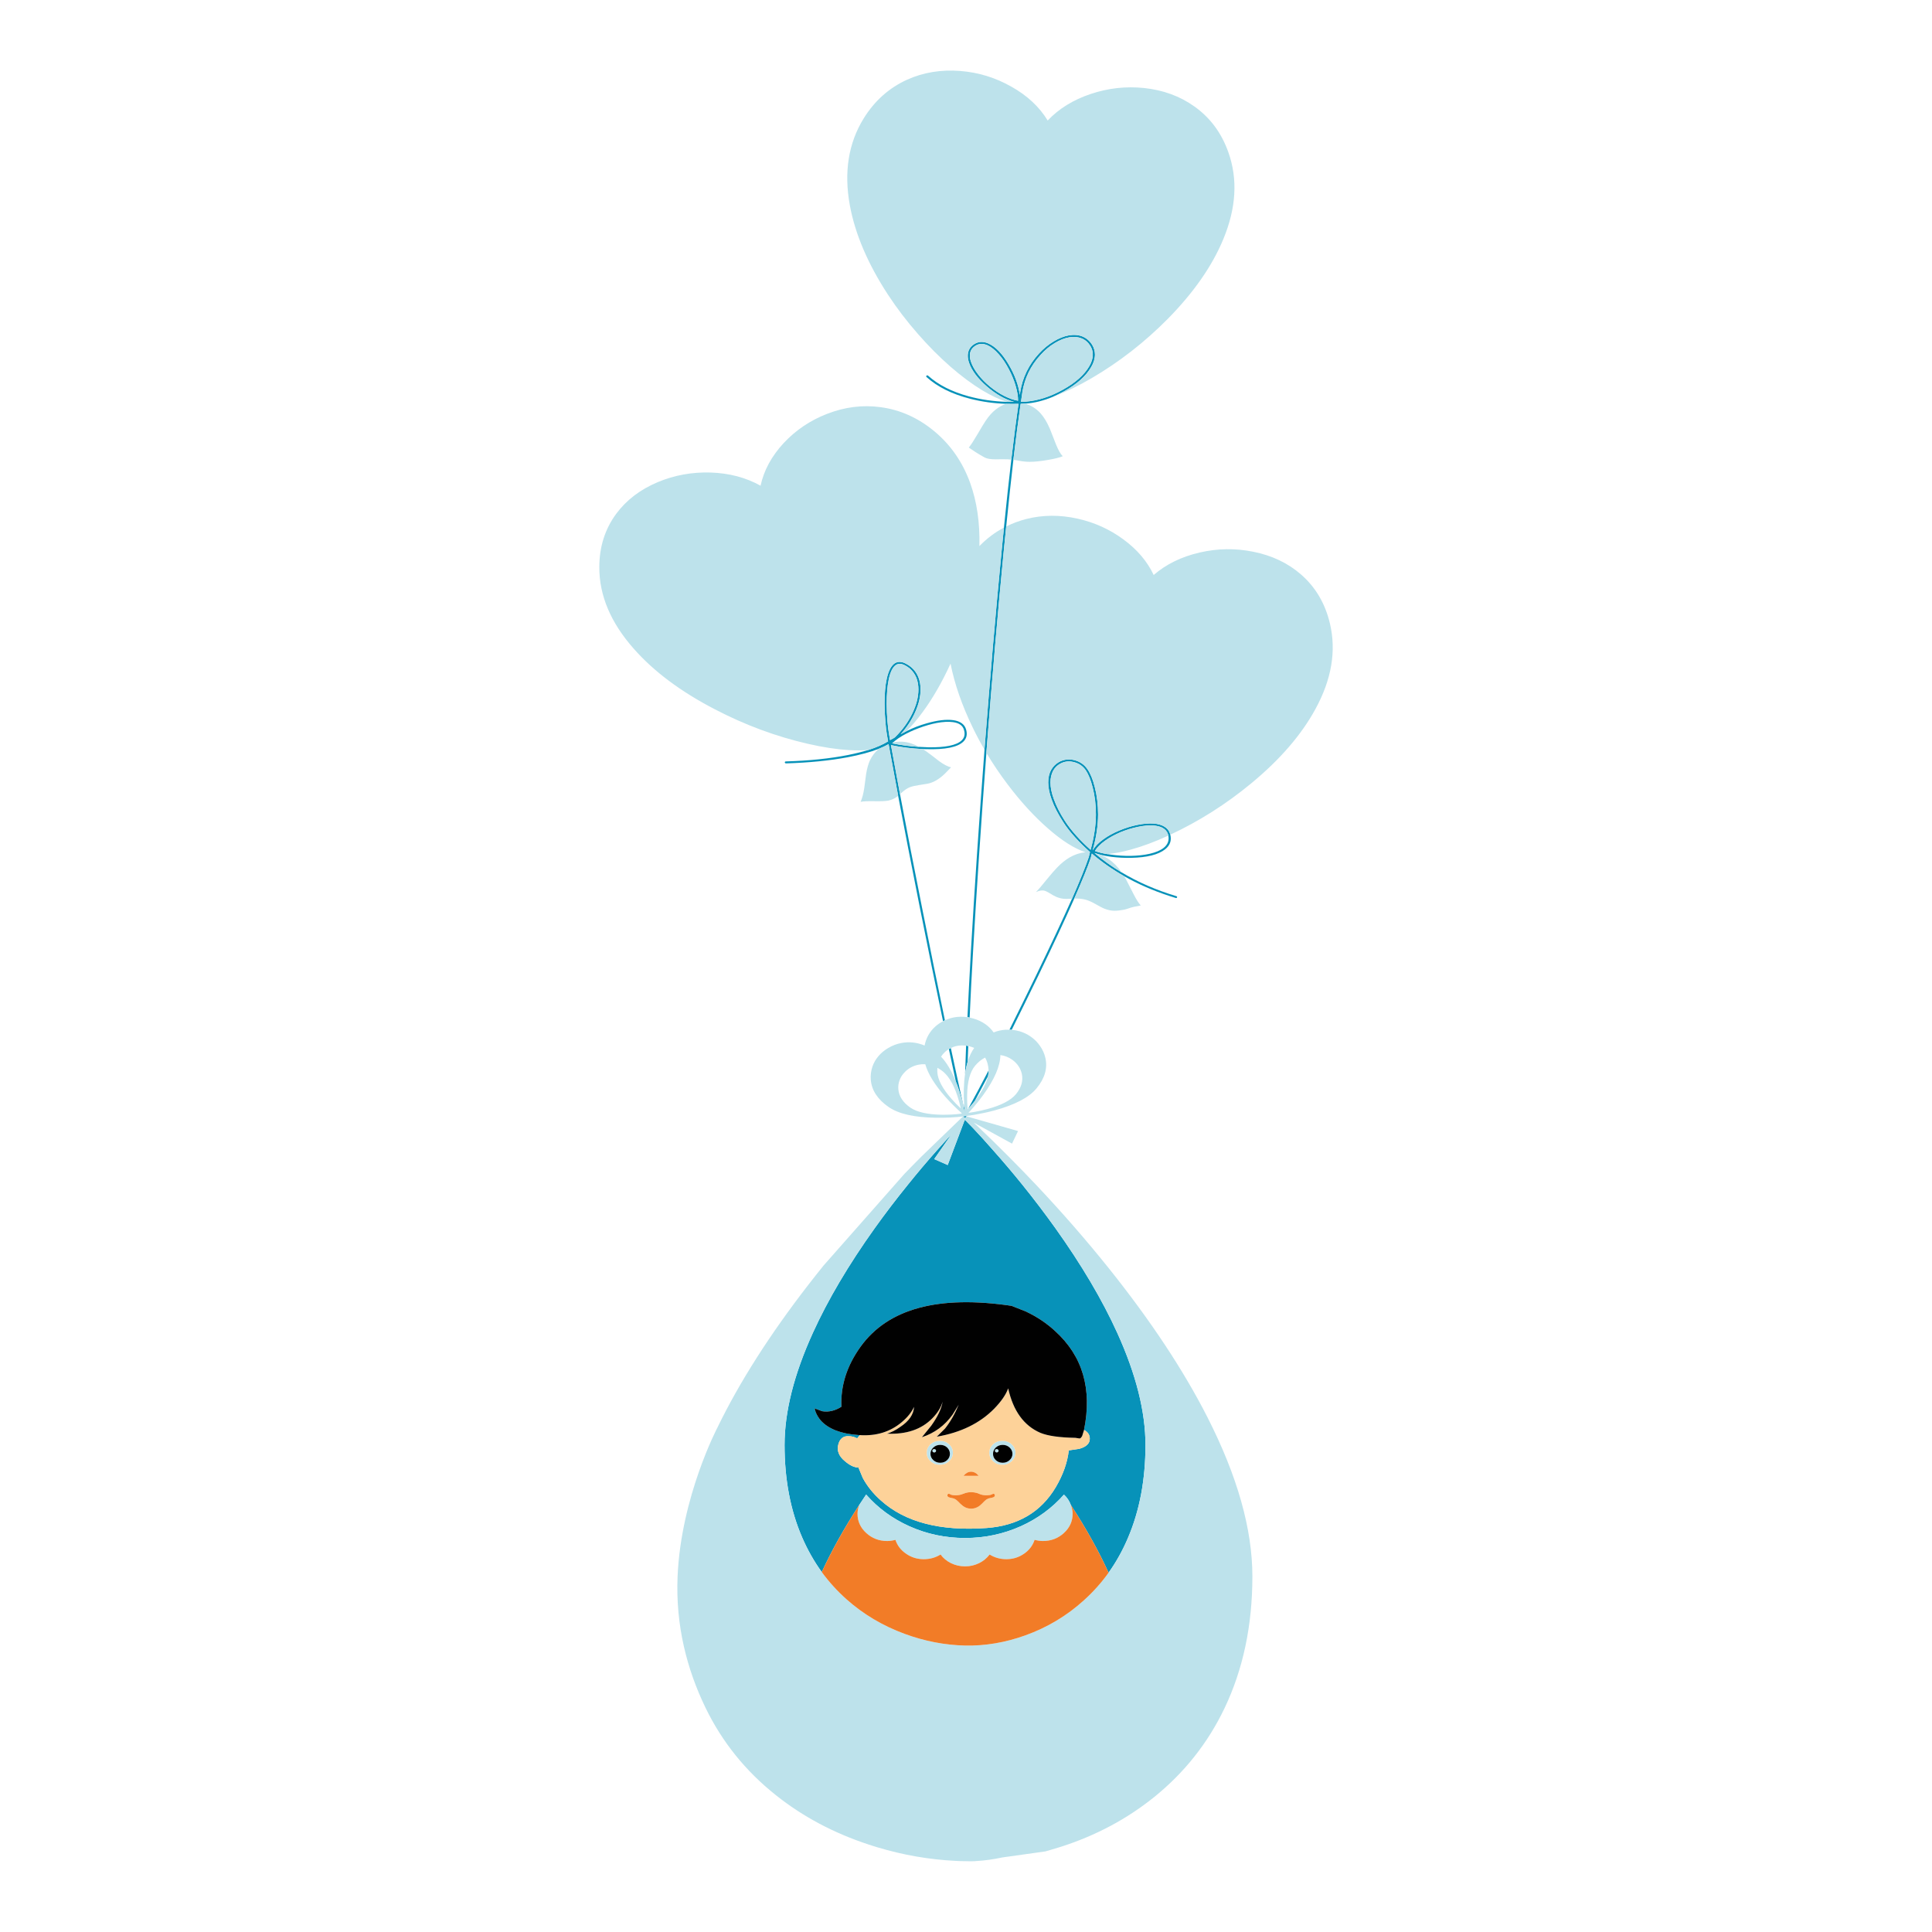 <?xml version="1.0" encoding="utf-8"?>
<!-- Generator: Adobe Illustrator 16.0.0, SVG Export Plug-In . SVG Version: 6.00 Build 0)  -->
<!DOCTYPE svg PUBLIC "-//W3C//DTD SVG 1.1//EN" "http://www.w3.org/Graphics/SVG/1.1/DTD/svg11.dtd">
<svg version="1.1" id="Layer_1" xmlns="http://www.w3.org/2000/svg" xmlns:xlink="http://www.w3.org/1999/xlink" x="0px" y="0px"
	 width="300px" height="300px" viewBox="0 0 300 300" enable-background="new 0 0 300 300" xml:space="preserve">
<g>
	<path fill-rule="evenodd" clip-rule="evenodd" fill="#0792B9" d="M141.852,104.452c-0.344-0.483-0.796-0.866-1.355-1.146
		c-0.538-0.28-0.996-0.296-1.371-0.048c-0.506,0.323-0.883,1.086-1.13,2.292c-0.205,1-0.307,2.243-0.307,3.728
		c0,0.881,0.038,1.775,0.113,2.678c0.065,0.818,0.15,1.517,0.258,2.098l0.145,0.872c0.054-0.032,0.194-0.107,0.42-0.226
		c0.183-0.097,0.306-0.177,0.371-0.242c1.119-1.097,2.001-2.313,2.646-3.647c0.646-1.323,0.968-2.577,0.968-3.76
		c0-0.323-0.027-0.635-0.08-0.936C142.422,105.479,142.196,104.925,141.852,104.452z M149.322,112.294
		c0.334,0.237,0.56,0.549,0.678,0.936c0.247,0.796,0.102,1.447-0.436,1.953c-0.903,0.85-2.808,1.231-5.713,1.146
		c-0.193,0-0.382-0.005-0.564-0.016c-1.742-0.075-3.389-0.28-4.938-0.613c0.42,2.324,0.888,4.863,1.404,7.616
		c0.958,5.11,2.092,10.957,3.405,17.54c1.27,6.412,2.458,12.27,3.566,17.572c-0.097,0.045-0.194,0.092-0.291,0.146
		c-1.13-5.379-2.346-11.339-3.646-17.879c-1.27-6.412-2.378-12.118-3.324-17.121c-0.549-2.916-1.044-5.589-1.485-8.02
		c-0.451,0.258-0.963,0.5-1.533,0.727c-1.291,0.506-2.899,0.941-4.824,1.307c-2.819,0.527-6.014,0.844-9.585,0.952
		c-0.044,0-0.081-0.016-0.114-0.049c-0.032-0.032-0.053-0.064-0.064-0.097v-0.016c0-0.033,0.016-0.064,0.048-0.097
		c0.032-0.033,0.07-0.048,0.113-0.048c3.647-0.108,6.874-0.441,9.682-1c1.162-0.236,2.205-0.495,3.13-0.775
		c1.248-0.398,2.27-0.845,3.065-1.339l-0.177-1.017c-0.097-0.56-0.178-1.253-0.243-2.082c-0.085-0.957-0.128-1.893-0.128-2.808
		c0-1.517,0.112-2.786,0.338-3.808c0.269-1.227,0.683-2.028,1.242-2.404c0.495-0.312,1.07-0.296,1.727,0.048
		c0.602,0.301,1.092,0.71,1.468,1.227c0.377,0.516,0.624,1.119,0.742,1.807c0.054,0.322,0.081,0.64,0.081,0.952
		c0,1.107-0.274,2.281-0.823,3.518c-0.549,1.237-1.307,2.394-2.275,3.469c0.29-0.172,0.591-0.333,0.903-0.484
		c0.968-0.495,2.022-0.903,3.163-1.226c1.657-0.473,3.028-0.635,4.115-0.484C148.559,111.901,148.989,112.057,149.322,112.294z
		 M147.983,112.132c-0.699-0.097-1.539-0.054-2.518,0.129c-0.892,0.172-1.829,0.441-2.807,0.807
		c-0.915,0.345-1.748,0.731-2.501,1.162c-0.237,0.14-0.452,0.275-0.646,0.404c-0.193,0.14-0.381,0.28-0.565,0.42
		c-0.096,0.075-0.183,0.15-0.258,0.225c-0.054,0.043-0.102,0.091-0.146,0.146c1.334,0.279,2.727,0.462,4.18,0.549
		c0.473,0.032,0.952,0.054,1.436,0.064c2.646,0.043,4.368-0.312,5.163-1.064c0.452-0.431,0.57-0.985,0.355-1.663
		C149.484,112.654,148.919,112.262,147.983,112.132z M179.126,128.188c-0.698-0.053-1.511,0.017-2.437,0.209
		c-0.893,0.184-1.785,0.458-2.678,0.824c-0.914,0.387-1.711,0.823-2.389,1.307c-0.742,0.527-1.275,1.065-1.598,1.614
		c0.538,0.204,1.184,0.365,1.938,0.483c0.171,0.032,0.354,0.059,0.548,0.081c1.012,0.14,2.027,0.205,3.05,0.194
		c1.107-0.021,2.093-0.129,2.953-0.323c0.946-0.215,1.672-0.521,2.178-0.919c0.635-0.506,0.877-1.141,0.727-1.904
		c-0.022-0.086-0.043-0.167-0.064-0.242c-0.14-0.43-0.441-0.764-0.903-1C180.095,128.339,179.653,128.231,179.126,128.188z
		 M164.426,118.329c0.743-0.409,1.549-0.506,2.421-0.291c0.86,0.226,1.533,0.694,2.017,1.404c0.463,0.678,0.84,1.597,1.13,2.76
		c0.345,1.333,0.517,2.759,0.517,4.275c0,1.7-0.279,3.556-0.84,5.567c0.334-0.592,0.883-1.162,1.646-1.71
		c0.699-0.516,1.528-0.974,2.485-1.372c0.924-0.387,1.855-0.677,2.791-0.871c0.957-0.193,1.813-0.264,2.566-0.21
		c0.678,0.054,1.23,0.216,1.661,0.485c0.431,0.258,0.717,0.613,0.856,1.064c0.021,0.054,0.037,0.113,0.048,0.178
		c0.226,0.914-0.044,1.672-0.808,2.275c-1.043,0.828-2.797,1.269-5.26,1.323c-1.043,0.021-2.082-0.032-3.114-0.161
		c-0.625-0.086-1.184-0.194-1.678-0.323c-0.334-0.086-0.641-0.177-0.92-0.274c1.301,1.108,2.711,2.113,4.227,3.017
		c2.528,1.517,5.363,2.749,8.505,3.696c0.074,0.021,0.112,0.07,0.112,0.145l-0.016,0.048c-0.012,0.032-0.038,0.059-0.081,0.081
		c-0.031,0.021-0.075,0.021-0.129,0c-2.603-0.785-5.014-1.769-7.229-2.953c-0.27-0.14-0.533-0.285-0.79-0.435
		c-1.818-1.033-3.486-2.2-5.003-3.502c-0.022,0.064-0.049,0.172-0.081,0.323c-0.032,0.151-0.059,0.264-0.08,0.339
		c-0.506,1.495-1.361,3.604-2.566,6.325c-1.409,3.195-3.297,7.24-5.664,12.134c-1.408,2.905-2.76,5.654-4.05,8.246
		c-0.13-0.011-0.248-0.017-0.354-0.017c1.301-2.613,2.668-5.395,4.098-8.342c2.334-4.83,4.207-8.832,5.615-12.005
		c1.216-2.776,2.082-4.922,2.598-6.439c0.033-0.097,0.065-0.231,0.098-0.403c0.043-0.182,0.076-0.317,0.098-0.403
		c-0.883-0.785-1.646-1.538-2.293-2.259c-0.752-0.818-1.387-1.635-1.903-2.453c-0.796-1.226-1.382-2.372-1.759-3.437
		c-0.355-0.979-0.533-1.867-0.533-2.663c0-0.764,0.156-1.42,0.469-1.969C163.523,119.018,163.921,118.62,164.426,118.329z
		 M168.59,119.604c-0.441-0.646-1.049-1.064-1.824-1.259c-0.785-0.204-1.506-0.118-2.162,0.258
		c-0.451,0.248-0.807,0.603-1.064,1.065c-0.279,0.517-0.42,1.13-0.42,1.839c0,0.775,0.172,1.63,0.516,2.566
		c0.367,1.043,0.932,2.163,1.695,3.356c0.506,0.786,1.113,1.571,1.823,2.356c0.624,0.699,1.354,1.425,2.194,2.178
		c0.549-2.012,0.822-3.846,0.822-5.503c0-1.484-0.166-2.872-0.5-4.163C169.391,121.158,169.03,120.26,168.59,119.604z
		 M158.085,62.223c0-0.699-0.135-1.495-0.403-2.388c-0.259-0.872-0.613-1.727-1.065-2.566c-0.462-0.882-0.974-1.635-1.532-2.259
		c-0.592-0.678-1.179-1.146-1.76-1.404c-0.773-0.333-1.463-0.258-2.065,0.226c-0.441,0.345-0.661,0.812-0.661,1.404
		c0,0.291,0.059,0.608,0.177,0.952c0.215,0.635,0.591,1.296,1.129,1.985c0.506,0.655,1.113,1.274,1.824,1.855
		c0.709,0.58,1.436,1.059,2.178,1.436C156.691,61.863,157.418,62.115,158.085,62.223z M170.025,55.059
		c0,0.634-0.199,1.285-0.597,1.952c-0.796,1.388-2.2,2.641-4.212,3.76c-0.592,0.323-1.172,0.608-1.742,0.855
		c-1.42,0.592-2.824,0.941-4.212,1.049c-0.021,0-0.064,0-0.13,0c-0.129,0.011-0.344,0.021-0.645,0.032
		c-0.355,2.432-0.732,5.331-1.13,8.698c-0.354,3.065-0.726,6.513-1.112,10.343c-0.119,1.194-0.243,2.432-0.372,3.711
		c-0.903,9.306-1.786,19.52-2.646,30.643c-0.021,0.269-0.043,0.538-0.063,0.807c-0.818,10.875-1.507,21.144-2.066,30.804
		c-0.215,3.668-0.393,7.099-0.533,10.295c-0.118-0.021-0.231-0.045-0.339-0.064c0.151-3.164,0.328-6.568,0.533-10.215
		c0.57-9.822,1.274-20.262,2.114-31.321c0-0.097,0.005-0.188,0.016-0.274c0.861-11.123,1.743-21.337,2.646-30.643
		c0.119-1.227,0.236-2.415,0.355-3.566c0.396-3.916,0.779-7.434,1.145-10.553c0.388-3.346,0.76-6.234,1.113-8.666
		c-0.645,0.021-1.279,0.021-1.902,0c-1.916-0.064-3.767-0.323-5.552-0.774c-2.851-0.721-5.126-1.85-6.826-3.389
		c-0.032-0.021-0.048-0.054-0.048-0.097s0.016-0.081,0.048-0.112c0.032-0.032,0.07-0.049,0.113-0.049
		c0.054,0,0.097,0.017,0.129,0.049c1.592,1.431,3.701,2.501,6.326,3.211c1.882,0.506,3.868,0.791,5.955,0.855
		c0.355,0,0.71,0,1.064,0c-1.387-0.366-2.791-1.162-4.211-2.388c-1.441-1.248-2.373-2.491-2.792-3.728
		c-0.183-0.571-0.227-1.082-0.129-1.533c0.097-0.462,0.333-0.845,0.71-1.146c0.354-0.28,0.736-0.447,1.146-0.5
		c0.42-0.043,0.85,0.032,1.291,0.226c1.118,0.495,2.173,1.587,3.163,3.276c0.936,1.592,1.511,3.158,1.727,4.696l0.049-0.387
		c0.354-2.281,1.328-4.287,2.92-6.019c0.699-0.763,1.463-1.393,2.291-1.888c0.807-0.484,1.593-0.796,2.355-0.936
		c0.797-0.129,1.502-0.07,2.115,0.178c0.623,0.258,1.123,0.688,1.5,1.291C169.881,54.015,170.025,54.521,170.025,55.059z
		 M169.139,56.866c0.365-0.613,0.548-1.215,0.548-1.807c0-0.485-0.129-0.936-0.387-1.355c-0.345-0.549-0.796-0.936-1.355-1.162
		c-0.56-0.226-1.194-0.28-1.904-0.162c-0.743,0.129-1.501,0.431-2.274,0.903c-0.786,0.474-1.518,1.086-2.195,1.84
		c-1.538,1.678-2.48,3.62-2.824,5.825c-0.096,0.656-0.166,1.14-0.21,1.452c0.054-0.011,0.173-0.016,0.355-0.016
		c0.14,0,0.253-0.005,0.339-0.016c1.904-0.141,3.84-0.759,5.809-1.856C166.998,59.426,168.363,58.21,169.139,56.866z
		 M163.861,190.684c4.088,5.724,7.299,11.155,9.633,16.299c2.916,6.434,4.374,12.231,4.374,17.395
		c0,5.367-0.904,10.171-2.711,14.409c-0.828,1.958-1.835,3.766-3.019,5.423c-1.527-3.357-3.479-6.863-5.857-10.521
		c-0.236-0.636-0.591-1.168-1.064-1.598v-0.017c-1.85,2.098-4.088,3.737-6.712,4.921c-2.722,1.216-5.605,1.824-8.649,1.824
		c-3.055,0-5.938-0.608-8.649-1.824c-2.636-1.184-4.873-2.823-6.712-4.921c-0.366,0.537-0.727,1.08-1.081,1.63
		c-2.345,3.614-4.282,7.084-5.809,10.407c-1.194-1.657-2.211-3.453-3.05-5.39c-1.818-4.206-2.727-8.988-2.727-14.345
		c0-5.163,1.463-10.961,4.389-17.395c2.334-5.144,5.545-10.575,9.633-16.299c1.625-2.27,3.34-4.517,5.148-6.745
		c1.43-1.785,2.926-3.554,4.485-5.309c0.829-0.936,1.592-1.78,2.292-2.533l-2.711,3.889l2.098,0.92l2.598-6.89
		c0.032-0.044,0.064-0.08,0.097-0.113l1.211,1.243c1.021,1.075,2.075,2.237,3.162,3.484c1.56,1.755,3.061,3.523,4.502,5.309
		C160.527,186.167,162.237,188.414,163.861,190.684z M153.422,167.094c-0.711,1.344-1.395,2.629-2.05,3.855
		c-0.291,0.376-0.603,0.748-0.936,1.113l-0.097,0.097c1.011-1.839,2.065-3.818,3.163-5.938
		C153.513,166.501,153.486,166.792,153.422,167.094z M150.017,162.364c0.119,0.011,0.23,0.033,0.339,0.064
		c-0.032,0.829-0.064,1.641-0.097,2.438c-0.172,0.57-0.307,1.204-0.403,1.904C149.898,165.36,149.952,163.893,150.017,162.364z
		 M148.419,167.931c-0.344-1.612-0.705-3.291-1.081-5.032c0.097-0.055,0.199-0.108,0.307-0.162c0.721,3.378,1.404,6.503,2.049,9.375
		c0-0.247,0.005-0.495,0.016-0.742c0.021,0.44,0.059,0.872,0.113,1.291c-0.021-0.021-0.042-0.038-0.064-0.049
		c-0.183-1.065-0.473-2.2-0.871-3.405C148.737,168.755,148.581,168.33,148.419,167.931z M133.105,223.345
		c-0.387-0.205-0.812-0.318-1.274-0.339c-0.872-0.055-1.425,0.382-1.662,1.306c-0.248,0.958,0.096,1.818,1.032,2.582
		c0.763,0.656,1.463,0.984,2.098,0.984l0.678,1.63c0.699,1.291,1.64,2.458,2.824,3.502c3.743,3.356,9.203,4.775,16.378,4.261
		c4.873-0.355,8.461-2.469,10.762-6.343c1.141-1.947,1.813-3.851,2.018-5.712l1.63-0.242c1.108-0.312,1.651-0.844,1.63-1.598
		c0-0.57-0.296-1.017-0.887-1.338v-0.018c1.279-6.347-0.216-11.456-4.486-15.329c-1.323-1.226-2.846-2.243-4.566-3.049l-2.195-0.872
		c-11.349-1.689-19.159,0.414-23.43,6.31c-2.141,2.958-3.142,6.077-3.001,9.358c-0.99,0.624-1.979,0.856-2.969,0.695l-1.194-0.437
		l0.162,0.563c0.183,0.463,0.452,0.904,0.807,1.324c1.184,1.302,3.114,2.05,5.793,2.243c0.086,0.011,0.172,0.017,0.258,0.017
		C133.369,223.006,133.235,223.172,133.105,223.345z M149.92,173.306l0.169-0.017c-0.005,0.002-0.008,0.008-0.008,0.017
		c-0.032,0.053-0.064,0.113-0.097,0.177c-0.021,0.033-0.054,0.054-0.097,0.065c-0.043,0.011-0.085,0.011-0.129,0
		c-0.032-0.012-0.054-0.028-0.064-0.048c-0.021-0.022-0.038-0.05-0.048-0.081c-0.011-0.022-0.017-0.05-0.017-0.08
		c0.076-0.012,0.156-0.022,0.243-0.033c0,0.011,0.005,0.016,0.016,0.016l0.033-0.032V173.306z"/>
	<path fill-rule="evenodd" clip-rule="evenodd" fill="#BDE2EB" d="M185.452,16.524c2.464,1.743,4.228,4.121,5.292,7.133
		c1.475,4.153,1.217,8.633-0.774,13.441c-1.721,4.174-4.593,8.305-8.616,12.393c-3.594,3.636-7.541,6.713-11.844,9.229
		c-1.99,1.163-3.879,2.082-5.664,2.76c-0.129,0.054-0.253,0.102-0.371,0.145c0.57-0.247,1.15-0.532,1.742-0.855
		c2.012-1.119,3.416-2.372,4.212-3.76c0.397-0.667,0.597-1.318,0.597-1.952c0-0.538-0.145-1.043-0.436-1.517
		c-0.377-0.602-0.877-1.032-1.5-1.291c-0.613-0.248-1.318-0.307-2.115-0.178c-0.763,0.14-1.549,0.452-2.355,0.936
		c-0.828,0.495-1.592,1.125-2.291,1.888c-1.592,1.732-2.566,3.738-2.92,6.019l-0.049,0.387c-0.216-1.538-0.791-3.104-1.727-4.696
		c-0.99-1.689-2.045-2.781-3.163-3.276c-0.441-0.193-0.871-0.269-1.291-0.226c-0.409,0.054-0.791,0.221-1.146,0.5
		c-0.376,0.301-0.613,0.683-0.71,1.146c-0.097,0.452-0.054,0.962,0.129,1.533c0.419,1.237,1.35,2.479,2.792,3.728
		c1.42,1.226,2.824,2.021,4.211,2.388c-0.354,0-0.709,0-1.064,0c-1.141-0.333-2.41-0.919-3.809-1.759
		c-1.603-0.968-3.265-2.2-4.986-3.695c-1.743-1.527-3.432-3.227-5.066-5.099c-1.722-1.958-3.276-3.997-4.664-6.116
		c-3.12-4.788-5.088-9.408-5.906-13.861c-0.936-5.143-0.221-9.634,2.146-13.474c1.7-2.743,3.948-4.75,6.745-6.019
		c2.528-1.141,5.288-1.592,8.278-1.355c2.807,0.225,5.438,1.032,7.89,2.42c2.485,1.387,4.373,3.146,5.664,5.276
		c1.731-1.84,3.964-3.217,6.697-4.131c2.699-0.903,5.453-1.21,8.262-0.919C180.621,13.981,183.225,14.933,185.452,16.524z
		 M95.701,79.763c1.582-2.13,3.733-3.766,6.455-4.906c2.582-1.076,5.309-1.57,8.181-1.484c2.904,0.097,5.492,0.78,7.762,2.049
		c0.516-2.388,1.715-4.599,3.599-6.632c1.872-2.001,4.108-3.507,6.712-4.519c2.754-1.075,5.523-1.425,8.31-1.048
		c3.087,0.409,5.901,1.678,8.439,3.808c2.496,2.098,4.325,4.749,5.486,7.955c1.044,2.894,1.522,6.164,1.437,9.811
		c1.15-1.184,2.42-2.141,3.809-2.872c-0.119,1.151-0.236,2.339-0.355,3.566c-0.903,9.305-1.785,19.52-2.646,30.643
		c-0.011,0.086-0.016,0.178-0.016,0.274c-0.667-1.14-1.285-2.302-1.855-3.485c-1.646-3.4-2.787-6.691-3.421-9.875
		c-1.312,2.883-2.771,5.411-4.373,7.584c-0.839,1.14-1.662,2.109-2.469,2.904c-0.312,0.151-0.613,0.312-0.903,0.484
		c0.968-1.076,1.726-2.232,2.275-3.469c0.549-1.237,0.823-2.41,0.823-3.518c0-0.312-0.027-0.63-0.081-0.952
		c-0.119-0.688-0.365-1.291-0.742-1.807c-0.376-0.516-0.867-0.925-1.468-1.227c-0.657-0.344-1.232-0.36-1.727-0.048
		c-0.559,0.376-0.974,1.178-1.242,2.404c-0.226,1.022-0.338,2.292-0.338,3.808c0,0.915,0.042,1.851,0.128,2.808
		c0.065,0.829,0.146,1.522,0.243,2.082l0.177,1.017c-0.796,0.494-1.818,0.941-3.065,1.339c-0.904,0.075-1.92,0.081-3.05,0.017
		c-1.904-0.119-4.007-0.441-6.31-0.969c-4.949-1.129-9.778-2.92-14.49-5.373c-5.282-2.743-9.472-5.874-12.57-9.392
		c-3.582-4.045-5.368-8.272-5.357-12.683C93.066,84.895,93.949,82.13,95.701,79.763z M169.139,56.866
		c-0.775,1.344-2.141,2.56-4.1,3.646c-1.969,1.098-3.904,1.716-5.809,1.856c-0.086,0.01-0.199,0.016-0.339,0.016
		c-0.183,0-0.302,0.005-0.355,0.016c0.044-0.312,0.114-0.796,0.21-1.452c0.344-2.205,1.286-4.147,2.824-5.825
		c0.678-0.753,1.409-1.366,2.195-1.84c0.773-0.473,1.531-0.774,2.274-0.903c0.71-0.118,1.345-0.064,1.904,0.162
		c0.56,0.226,1.011,0.613,1.355,1.162c0.258,0.419,0.387,0.871,0.387,1.355C169.687,55.65,169.504,56.253,169.139,56.866z
		 M158.085,62.223c-0.667-0.107-1.394-0.36-2.179-0.758c-0.742-0.376-1.469-0.855-2.178-1.436c-0.711-0.582-1.318-1.2-1.824-1.855
		c-0.538-0.689-0.914-1.351-1.129-1.985c-0.118-0.344-0.177-0.662-0.177-0.952c0-0.592,0.22-1.059,0.661-1.404
		c0.603-0.484,1.292-0.559,2.065-0.226c0.581,0.258,1.168,0.726,1.76,1.404c0.559,0.624,1.07,1.376,1.532,2.259
		c0.452,0.839,0.807,1.694,1.065,2.566C157.95,60.728,158.085,61.524,158.085,62.223z M158.488,62.707
		c0.301-0.011,0.516-0.021,0.645-0.032c0.947,0.248,1.765,0.753,2.453,1.517c0.527,0.592,1.006,1.388,1.437,2.388
		c0.44,1.151,0.764,1.974,0.968,2.469c0.355,0.871,0.699,1.468,1.033,1.791c-0.42,0.194-1.193,0.388-2.324,0.581
		c-1.129,0.194-2.055,0.29-2.775,0.29c-0.527,0-1.086-0.053-1.678-0.162c-0.322-0.063-0.618-0.113-0.888-0.145
		C157.756,68.038,158.133,65.139,158.488,62.707z M154.632,63.579c0.483-0.387,1.022-0.678,1.614-0.872
		c0.623,0.021,1.258,0.021,1.902,0c-0.354,2.432-0.726,5.319-1.113,8.666c-0.183-0.021-0.35-0.038-0.5-0.048
		c-0.226-0.011-0.537-0.017-0.936-0.017c-0.549,0.011-0.877,0.017-0.984,0.017c-0.795,0-1.371-0.097-1.727-0.291
		c-0.451-0.248-0.914-0.522-1.388-0.823c-0.483-0.323-0.838-0.56-1.065-0.71c0.366-0.462,0.806-1.14,1.324-2.032
		c0.623-1.065,1.049-1.765,1.274-2.098C153.539,64.605,154.072,64.008,154.632,63.579z M155.874,85.459
		c0.129-1.28,0.253-2.517,0.372-3.711c0.988-0.494,2.033-0.882,3.129-1.162c2.561-0.646,5.213-0.661,7.956-0.048
		c2.614,0.581,4.98,1.651,7.1,3.211c2.142,1.571,3.712,3.416,4.713,5.535c1.924-1.667,4.297-2.829,7.115-3.485
		c2.787-0.646,5.562-0.688,8.326-0.129c2.926,0.582,5.411,1.764,7.455,3.55c2.249,1.969,3.738,4.502,4.47,7.6
		c1.012,4.26,0.259,8.693-2.259,13.296c-2.173,3.991-5.492,7.832-9.957,11.521c-3.904,3.228-8.095,5.884-12.569,7.972
		c-0.011-0.065-0.027-0.124-0.048-0.178c-0.14-0.452-0.426-0.807-0.856-1.064c-0.431-0.269-0.983-0.431-1.661-0.485
		c-0.754-0.054-1.609,0.017-2.566,0.21c-0.936,0.194-1.867,0.484-2.791,0.871c-0.957,0.398-1.786,0.856-2.485,1.372
		c-0.764,0.548-1.313,1.119-1.646,1.71c0.561-2.012,0.84-3.867,0.84-5.567c0-1.517-0.172-2.942-0.517-4.275
		c-0.29-1.163-0.667-2.082-1.13-2.76c-0.483-0.709-1.156-1.178-2.017-1.404c-0.872-0.215-1.678-0.118-2.421,0.291
		c-0.505,0.291-0.902,0.689-1.193,1.194c-0.313,0.549-0.469,1.205-0.469,1.969c0,0.796,0.178,1.684,0.533,2.663
		c0.377,1.065,0.963,2.211,1.759,3.437c0.517,0.818,1.151,1.635,1.903,2.453c0.646,0.721,1.41,1.474,2.293,2.259
		c-0.021,0.086-0.055,0.221-0.098,0.403c-0.032,0.172-0.064,0.307-0.098,0.403c-0.516,1.517-1.382,3.663-2.598,6.439
		c-0.537,0.021-0.817,0.032-0.838,0.032c-0.721,0.011-1.41-0.172-2.066-0.549c-0.333-0.204-0.57-0.344-0.71-0.419
		c-0.237-0.14-0.436-0.237-0.597-0.291c-0.408-0.118-0.871-0.048-1.388,0.209c0.376-0.387,0.913-1.016,1.613-1.888
		c0.722-0.882,1.274-1.522,1.662-1.92c0.656-0.678,1.308-1.204,1.953-1.581c0.774-0.452,1.597-0.721,2.468-0.807
		c-1.71-0.56-3.641-1.78-5.793-3.663c-2.151-1.872-4.244-4.152-6.275-6.842c-1.206-1.592-2.314-3.232-3.324-4.921
		c0.021-0.269,0.042-0.538,0.063-0.807C154.088,104.979,154.971,94.765,155.874,85.459z M166.766,118.345
		c0.775,0.194,1.383,0.613,1.824,1.259c0.44,0.657,0.801,1.555,1.08,2.695c0.334,1.291,0.5,2.678,0.5,4.163
		c0,1.657-0.273,3.491-0.822,5.503c-0.84-0.753-1.57-1.479-2.194-2.178c-0.71-0.786-1.317-1.571-1.823-2.356
		c-0.764-1.194-1.328-2.313-1.695-3.356c-0.344-0.936-0.516-1.791-0.516-2.566c0-0.709,0.141-1.323,0.42-1.839
		c0.258-0.462,0.613-0.817,1.064-1.065C165.26,118.227,165.98,118.141,166.766,118.345z M179.126,128.188
		c0.527,0.043,0.969,0.151,1.324,0.323c0.462,0.237,0.764,0.57,0.903,1c0.021,0.075,0.042,0.156,0.064,0.242
		c-2.077,0.958-4.029,1.684-5.857,2.179c-1.335,0.365-2.533,0.597-3.598,0.693c-0.754-0.118-1.399-0.28-1.938-0.483
		c0.322-0.549,0.855-1.087,1.598-1.614c0.678-0.484,1.475-0.919,2.389-1.307c0.893-0.366,1.785-0.64,2.678-0.824
		C177.615,128.205,178.428,128.135,179.126,128.188z M141.852,104.452c0.344,0.474,0.57,1.027,0.678,1.662
		c0.053,0.301,0.08,0.613,0.08,0.936c0,1.183-0.322,2.437-0.968,3.76c-0.645,1.334-1.527,2.55-2.646,3.647
		c-0.065,0.064-0.188,0.145-0.371,0.242c-0.226,0.119-0.366,0.194-0.42,0.226l-0.145-0.872c-0.108-0.581-0.193-1.28-0.258-2.098
		c-0.075-0.903-0.113-1.797-0.113-2.678c0-1.484,0.102-2.728,0.307-3.728c0.247-1.205,0.624-1.969,1.13-2.292
		c0.375-0.248,0.833-0.231,1.371,0.048C141.055,103.586,141.507,103.968,141.852,104.452z M141.448,115.424
		c0.409,0.129,0.834,0.312,1.275,0.549c-1.453-0.086-2.846-0.27-4.18-0.549c0.043-0.054,0.092-0.103,0.146-0.146
		C139.625,115.085,140.544,115.134,141.448,115.424z M143.288,116.312c0.172,0.107,0.35,0.226,0.533,0.355
		c0.484,0.344,1.156,0.855,2.017,1.533c0.732,0.527,1.344,0.844,1.839,0.952c-0.226,0.237-0.414,0.431-0.564,0.582
		c-0.291,0.312-0.565,0.576-0.823,0.791c-0.764,0.645-1.534,1.038-2.308,1.178c-1.064,0.161-1.759,0.279-2.082,0.355
		c-0.452,0.097-0.845,0.252-1.178,0.468c-0.269,0.183-0.527,0.387-0.775,0.613c-0.064,0.065-0.129,0.124-0.193,0.178
		c-0.516-2.753-0.984-5.292-1.404-7.616C139.899,116.032,141.545,116.237,143.288,116.312z M135.091,118.055
		c0.322-0.678,0.774-1.269,1.355-1.775c0.57-0.226,1.082-0.468,1.533-0.727c0.441,2.431,0.937,5.104,1.485,8.02
		c-0.033,0.021-0.06,0.043-0.081,0.064c-0.387,0.323-0.866,0.549-1.437,0.678c-0.419,0.086-1.145,0.118-2.178,0.097
		c-1.033-0.021-1.743,0.011-2.129,0.097c0.247-0.571,0.435-1.286,0.564-2.147c0.064-0.484,0.161-1.215,0.291-2.194
		C134.633,119.318,134.833,118.614,135.091,118.055z M173.221,134.304c0.323,0.333,0.64,0.72,0.951,1.161
		c-1.516-0.904-2.926-1.909-4.227-3.017c0.279,0.097,0.586,0.188,0.92,0.274C171.736,133.067,172.521,133.594,173.221,134.304z
		 M174.545,136.047c0.106,0.161,0.208,0.333,0.306,0.516c0.042,0.064,0.435,0.828,1.178,2.292c0.42,0.829,0.79,1.409,1.113,1.742
		c-0.689,0.14-1.038,0.21-1.049,0.21c-0.334,0.075-0.661,0.172-0.984,0.291c-0.376,0.129-0.807,0.221-1.291,0.274
		c-0.526,0.065-0.979,0.065-1.354,0c-0.432-0.075-0.851-0.209-1.259-0.403c-0.194-0.086-0.544-0.274-1.05-0.565
		c-0.419-0.237-0.779-0.414-1.08-0.532c-0.432-0.173-0.894-0.28-1.389-0.323c-0.258-0.021-0.549-0.027-0.871-0.017
		c1.205-2.721,2.061-4.83,2.566-6.325c0.021-0.075,0.048-0.188,0.08-0.339c0.032-0.15,0.059-0.258,0.081-0.323
		C171.059,133.847,172.727,135.014,174.545,136.047z M145.256,159.381c0.355-0.313,0.748-0.582,1.178-0.808
		c0.096-0.055,0.193-0.102,0.291-0.146c0.129-0.054,0.263-0.105,0.403-0.16c0.645-0.248,1.302-0.377,1.968-0.387
		c0.376-0.012,0.753,0.01,1.129,0.064c0.107,0.02,0.221,0.043,0.339,0.064c0.172,0.031,0.345,0.074,0.516,0.129
		c0.743,0.203,1.404,0.516,1.985,0.936c0.484,0.354,0.893,0.77,1.227,1.243c0.58-0.238,1.199-0.378,1.855-0.421
		c0.193-0.01,0.393-0.01,0.598,0c0.106,0,0.225,0.006,0.354,0.017c0.409,0.032,0.823,0.108,1.243,0.226
		c0.666,0.205,1.258,0.495,1.774,0.872c0.526,0.376,0.979,0.833,1.354,1.372c0.42,0.591,0.705,1.221,0.855,1.888
		c0.366,1.603-0.091,3.179-1.371,4.728c-1.173,1.421-3.361,2.565-6.567,3.438c-1.011,0.269-2.056,0.494-3.131,0.678l-1.339,0.193
		v-0.017l-0.033,0.032c-0.01,0-0.016-0.005-0.016-0.016c-0.086,0.011-0.167,0.021-0.243,0.033c0,0.03,0.006,0.058,0.017,0.08
		c0.011,0.031,0.027,0.059,0.048,0.081c0.011,0.02,0.032,0.036,0.064,0.048c0.043,0.011,0.086,0.011,0.129,0
		c0.043-0.012,0.076-0.032,0.097-0.065c0.032-0.063,0.064-0.124,0.097-0.177l0.097,0.08v-0.017l7.907,2.26l-0.937,1.952l-5.97-3.275
		l0.597,0.549c1.625,1.539,3.309,3.184,5.051,4.938c1.366,1.376,2.705,2.76,4.018,4.146c4.045,4.282,7.82,8.612,11.328,12.99
		c6.498,8.122,11.607,15.841,15.33,23.156c4.646,9.132,6.971,17.367,6.971,24.704c0,7.606-1.442,14.426-4.325,20.46
		c-2.581,5.401-6.223,10-10.925,13.798c-4.217,3.399-9.035,5.971-14.457,7.713c-0.57,0.183-1.141,0.355-1.711,0.517
		c-0.236,0.063-0.479,0.135-0.727,0.209l-6.68,0.937c-1.377,0.301-2.754,0.489-4.131,0.564l-0.146,0.017
		c-0.204,0-0.415,0.004-0.629,0.016l-0.807-0.016c-0.032,0-0.059,0-0.081,0c-0.28-0.011-0.56-0.017-0.839-0.017
		c-0.226-0.011-0.446-0.021-0.661-0.032c-4.088-0.204-8.133-0.909-12.135-2.114c-0.279-0.085-0.553-0.171-0.823-0.257
		c-0.151-0.045-0.301-0.092-0.452-0.146c-5.454-1.785-10.273-4.346-14.458-7.681c-4.723-3.754-8.37-8.288-10.941-13.604
		c-2.883-5.97-4.649-12.764-4.325-20.363c0.528-12.372,6.196-23.139,6.229-23.204c3.378-6.959,8.063-14.313,14.055-22.058
		c0.774-1.001,1.565-2.002,2.372-3.001l12.312-13.959c0.086-0.097,0.172-0.193,0.258-0.29c0.903-0.937,1.792-1.839,2.663-2.711
		l6.115-5.907c0.054-0.042,0.103-0.085,0.146-0.128l0.209-0.178c-1.291,0.162-2.71,0.231-4.26,0.209
		c-3.346-0.043-5.792-0.601-7.342-1.677c-1.699-1.174-2.619-2.581-2.759-4.229c-0.054-0.678,0.033-1.355,0.258-2.033
		c0.215-0.613,0.527-1.156,0.937-1.63c0.409-0.483,0.903-0.898,1.484-1.242c0.646-0.388,1.329-0.65,2.049-0.79
		c1.227-0.237,2.437-0.107,3.631,0.387C143.804,161.165,144.364,160.176,145.256,159.381z M149.322,172.918c0-0.032,0-0.06,0-0.08
		c-0.85-0.743-1.705-1.599-2.565-2.566c-1.635-1.86-2.662-3.533-3.082-5.019c-0.333-0.021-0.667,0-1,0.064
		c-0.968,0.183-1.759,0.64-2.373,1.372c-0.28,0.312-0.489,0.672-0.629,1.082c-0.162,0.451-0.221,0.909-0.178,1.371
		c0.097,1.098,0.715,2.043,1.855,2.84c1.033,0.71,2.674,1.08,4.922,1.113C147.392,173.106,148.409,173.047,149.322,172.918z
		 M146.128,166.157c-0.194-0.13-0.382-0.247-0.565-0.354c-0.021,0.214-0.027,0.435-0.016,0.66c0.064,1.185,0.801,2.577,2.211,4.18
		c0.473,0.539,0.952,1.028,1.436,1.469c-0.128-0.613-0.306-1.259-0.532-1.937C148.016,168.207,147.171,166.867,146.128,166.157z
		 M149.322,162.333c-0.613,0.011-1.172,0.146-1.678,0.403c-0.108,0.054-0.209,0.107-0.307,0.162
		c-0.204,0.128-0.398,0.273-0.581,0.435c-0.247,0.226-0.458,0.474-0.629,0.742c0.871,0.926,1.635,2.211,2.291,3.855
		c0.162,0.399,0.318,0.824,0.468,1.275c0.398,1.205,0.688,2.34,0.871,3.405c0.022,0.011,0.043,0.027,0.064,0.049
		c-0.054-0.419-0.091-0.851-0.113-1.291c-0.054-0.711-0.07-1.451-0.048-2.227c0.021-0.861,0.086-1.652,0.194-2.372
		c0.097-0.7,0.231-1.334,0.403-1.904c0.258-0.839,0.597-1.555,1.017-2.146c-0.291-0.129-0.597-0.225-0.92-0.291
		c-0.108-0.031-0.22-0.054-0.339-0.064C149.791,162.344,149.559,162.333,149.322,162.333z M153.422,167.094
		c0.064-0.302,0.091-0.593,0.08-0.872c0-0.043,0-0.081,0-0.113c-0.043-0.721-0.221-1.35-0.533-1.889
		c-0.568,0.28-1.091,0.706-1.564,1.275c-0.785,0.947-1.194,2.453-1.227,4.519c-0.021,0.795,0.011,1.538,0.097,2.228l0.161-0.179
		c0.333-0.365,0.645-0.737,0.936-1.113c0.118-0.161,0.237-0.322,0.354-0.484C152.641,169.196,153.206,168.072,153.422,167.094z
		 M163.861,190.684c-1.624-2.27-3.334-4.517-5.131-6.745c-1.441-1.785-2.942-3.554-4.502-5.309
		c-1.087-1.247-2.141-2.409-3.162-3.484l-1.211-1.243c-0.033,0.033-0.065,0.069-0.097,0.113l-2.598,6.89l-2.098-0.92l2.711-3.889
		c-0.699,0.753-1.462,1.598-2.292,2.533c-1.56,1.755-3.055,3.523-4.485,5.309c-1.808,2.229-3.523,4.476-5.148,6.745
		c-4.088,5.724-7.299,11.155-9.633,16.299c-2.926,6.434-4.389,12.231-4.389,17.395c0,5.356,0.909,10.139,2.727,14.345
		c0.839,1.937,1.855,3.732,3.05,5.39c1.119,1.527,2.388,2.926,3.808,4.195c2.625,2.345,5.653,4.147,9.084,5.406
		c3.077,1.13,6.196,1.731,9.359,1.808c3.119,0.063,6.239-0.463,9.358-1.582c3.411-1.227,6.438-3.039,9.085-5.438
		c1.441-1.302,2.723-2.732,3.84-4.292c1.184-1.657,2.19-3.465,3.019-5.423c1.807-4.238,2.711-9.042,2.711-14.409
		c0-5.163-1.458-10.961-4.374-17.395C171.16,201.839,167.949,196.407,163.861,190.684z M157.746,169.918
		c0.85-1.034,1.156-2.094,0.92-3.18c-0.205-0.882-0.699-1.608-1.484-2.179c-0.561-0.397-1.173-0.641-1.84-0.727
		c-0.033,1.711-0.92,3.771-2.662,6.181c-0.582,0.807-1.222,1.599-1.92,2.372l-0.387,0.419l0.854-0.129
		c0.731-0.129,1.436-0.284,2.113-0.468C155.481,171.628,156.949,170.863,157.746,169.918z M147.37,224.264
		c0.398,0.366,0.597,0.807,0.597,1.323s-0.199,0.957-0.597,1.322c-0.397,0.366-0.877,0.55-1.436,0.55
		c-0.56,0-1.039-0.184-1.436-0.55c-0.398-0.365-0.597-0.806-0.597-1.322s0.199-0.957,0.597-1.323
		c0.397-0.355,0.876-0.532,1.436-0.532C146.493,223.731,146.973,223.908,147.37,224.264z M145.999,224.361
		c-0.42,0-0.775,0.134-1.065,0.402c-0.302,0.279-0.452,0.608-0.452,0.985c0,0.387,0.15,0.715,0.452,0.983
		c0.29,0.27,0.645,0.403,1.065,0.403c0.419,0,0.774-0.134,1.064-0.403c0.291-0.269,0.436-0.597,0.436-0.983
		c0-0.377-0.145-0.706-0.436-0.985C146.773,224.495,146.418,224.361,145.999,224.361z M145.273,225.086
		c0.053,0.054,0.08,0.119,0.08,0.193c0,0.065-0.027,0.125-0.08,0.18c-0.054,0.054-0.125,0.079-0.21,0.079
		c-0.075,0-0.146-0.025-0.209-0.079c-0.054-0.055-0.081-0.114-0.081-0.18c0-0.074,0.027-0.14,0.081-0.193
		c0.064-0.053,0.134-0.08,0.209-0.08C145.148,225.006,145.219,225.033,145.273,225.086z M157.084,224.264
		c0.398,0.366,0.598,0.807,0.598,1.323s-0.199,0.957-0.598,1.322c-0.398,0.366-0.877,0.55-1.436,0.55c-0.57,0-1.05-0.184-1.437-0.55
		c-0.397-0.365-0.597-0.806-0.597-1.322s0.199-0.957,0.597-1.323c0.387-0.355,0.866-0.532,1.437-0.532
		C156.207,223.731,156.686,223.908,157.084,224.264z M156.762,224.764c-0.291-0.269-0.646-0.402-1.065-0.402
		c-0.409,0-0.764,0.134-1.064,0.402c-0.291,0.279-0.437,0.608-0.437,0.985c0,0.387,0.146,0.715,0.437,0.983
		c0.29,0.27,0.646,0.403,1.064,0.403c0.42,0,0.774-0.134,1.065-0.403c0.301-0.269,0.451-0.597,0.451-0.983
		C157.213,225.372,157.063,225.043,156.762,224.764z M154.971,225.086c0.064,0.054,0.096,0.119,0.096,0.193
		c0,0.065-0.031,0.125-0.096,0.18c-0.055,0.054-0.119,0.079-0.193,0.079c-0.087,0-0.156-0.025-0.21-0.079
		c-0.054-0.055-0.081-0.114-0.081-0.18c0-0.074,0.027-0.14,0.081-0.193c0.054-0.053,0.123-0.08,0.21-0.08
		C154.852,225.006,154.916,225.033,154.971,225.086z M160.65,239.109c-0.29,0.882-0.834,1.598-1.63,2.146
		c-0.817,0.57-1.737,0.855-2.759,0.855c-0.947,0-1.813-0.242-2.598-0.726c-0.432,0.57-0.975,1.016-1.631,1.339
		c-0.678,0.334-1.404,0.501-2.178,0.501c-0.786,0-1.517-0.167-2.195-0.501c-0.656-0.323-1.194-0.769-1.613-1.339
		c-0.785,0.483-1.652,0.726-2.599,0.726c-1.032,0-1.953-0.285-2.759-0.855c-0.807-0.548-1.356-1.264-1.646-2.146
		c-0.474,0.118-0.898,0.178-1.275,0.178c-1.27,0-2.356-0.414-3.26-1.243c-0.904-0.827-1.355-1.824-1.355-2.984
		c0-0.441,0.086-0.894,0.259-1.355c0.354-0.55,0.715-1.093,1.081-1.63c1.839,2.098,4.077,3.737,6.712,4.921
		c2.711,1.216,5.594,1.824,8.649,1.824c3.044,0,5.928-0.608,8.649-1.824c2.624-1.184,4.862-2.823,6.712-4.921v0.017
		c0.474,0.43,0.828,0.962,1.064,1.598c0.184,0.483,0.275,0.94,0.275,1.371c0,1.16-0.453,2.157-1.355,2.984
		c-0.904,0.829-1.99,1.243-3.26,1.243C161.564,239.287,161.135,239.228,160.65,239.109z"/>
	<path fill-rule="evenodd" clip-rule="evenodd" fill="#FDD299" d="M157.084,224.264c-0.398-0.355-0.877-0.532-1.436-0.532
		c-0.57,0-1.05,0.177-1.437,0.532c-0.397,0.366-0.597,0.807-0.597,1.323s0.199,0.957,0.597,1.322c0.387,0.366,0.866,0.55,1.437,0.55
		c0.559,0,1.037-0.184,1.436-0.55c0.398-0.365,0.598-0.806,0.598-1.322S157.482,224.63,157.084,224.264z M147.37,224.264
		c-0.397-0.355-0.877-0.532-1.436-0.532c-0.56,0-1.039,0.177-1.436,0.532c-0.398,0.366-0.597,0.807-0.597,1.323
		s0.199,0.957,0.597,1.322c0.397,0.366,0.876,0.55,1.436,0.55c0.559,0,1.039-0.184,1.436-0.55c0.398-0.365,0.597-0.806,0.597-1.322
		S147.768,224.63,147.37,224.264z M141.933,218.455c-0.065,1.183-0.785,2.227-2.162,3.13c-0.667,0.474-1.34,0.818-2.017,1.032
		c2.99,0.13,5.325-0.661,7.002-2.371c0.84-0.85,1.377-1.716,1.614-2.599c-0.172,1.086-0.758,2.329-1.759,3.728l-1.452,1.792
		c1.958-0.646,3.539-1.808,4.744-3.486l0.968-1.564c-0.591,1.431-1.301,2.667-2.129,3.711l-1.275,1.259
		c3.711-0.635,6.681-2.081,8.907-4.341c1.098-1.129,1.824-2.184,2.179-3.162c0.774,3.495,2.442,5.798,5.003,6.906
		c1.15,0.473,2.957,0.731,5.422,0.773l0.661,0.098c0.129,0,0.263-0.13,0.403-0.389l0.291-0.934c0.591,0.321,0.887,0.768,0.887,1.338
		c0.021,0.754-0.521,1.286-1.63,1.598l-1.63,0.242c-0.204,1.861-0.877,3.765-2.018,5.712c-2.301,3.874-5.889,5.987-10.762,6.343
		c-7.176,0.515-12.635-0.904-16.378-4.261c-1.184-1.044-2.125-2.211-2.824-3.502l-0.678-1.63c-0.635,0-1.334-0.328-2.098-0.984
		c-0.936-0.764-1.28-1.624-1.032-2.582c0.236-0.924,0.79-1.36,1.662-1.306c0.462,0.021,0.887,0.134,1.274,0.339
		c0.129-0.173,0.264-0.339,0.404-0.5c2.571,0.161,4.744-0.513,6.519-2.018C140.932,220.063,141.566,219.272,141.933,218.455z
		 M150.791,228.523c-0.226,0-0.44,0.061-0.646,0.177c-0.193,0.108-0.371,0.265-0.532,0.47h2.355
		c-0.161-0.205-0.339-0.361-0.532-0.47C151.221,228.584,151.006,228.523,150.791,228.523z M153.309,232.187
		c-0.366,0.011-0.705-0.031-1.017-0.129c-0.247-0.096-0.446-0.173-0.597-0.226c-0.291-0.087-0.592-0.13-0.904-0.13
		c-0.301,0-0.597,0.043-0.887,0.13c-0.291,0.107-0.495,0.183-0.613,0.226c-0.302,0.098-0.641,0.14-1.017,0.129
		c-0.291-0.012-0.5-0.048-0.629-0.112c-0.108-0.054-0.178-0.087-0.209-0.097c-0.065-0.022-0.124-0.027-0.178-0.016
		c-0.064,0.021-0.113,0.073-0.145,0.16c-0.022,0.096,0,0.188,0.064,0.274c0.054,0.064,0.172,0.118,0.355,0.161
		c0.28,0.054,0.452,0.091,0.517,0.113c0.183,0.064,0.329,0.14,0.436,0.226c0.064,0.054,0.156,0.135,0.274,0.242
		c0.085,0.087,0.215,0.216,0.387,0.388c0.162,0.15,0.301,0.27,0.42,0.354c0.366,0.259,0.774,0.387,1.226,0.387
		c0.451,0,0.86-0.128,1.227-0.387c0.119-0.085,0.258-0.204,0.42-0.354c0.086-0.087,0.215-0.215,0.387-0.388
		c0.075-0.054,0.167-0.135,0.273-0.242c0.119-0.086,0.264-0.161,0.438-0.226c0.063-0.022,0.236-0.06,0.516-0.113
		c0.184-0.043,0.301-0.097,0.355-0.161c0.064-0.086,0.086-0.179,0.064-0.274c-0.022-0.087-0.07-0.14-0.146-0.16
		c-0.054-0.012-0.108-0.007-0.161,0.016c-0.086,0.043-0.162,0.074-0.227,0.097C153.809,232.139,153.599,232.175,153.309,232.187z"/>
	<path fill-rule="evenodd" clip-rule="evenodd" fill="#F27C27" d="M152.292,232.058c0.312,0.098,0.65,0.14,1.017,0.129
		c0.29-0.012,0.5-0.048,0.629-0.112c0.064-0.022,0.141-0.054,0.227-0.097c0.053-0.022,0.107-0.027,0.161-0.016
		c0.075,0.021,0.123,0.073,0.146,0.16c0.021,0.096,0,0.188-0.064,0.274c-0.055,0.064-0.172,0.118-0.355,0.161
		c-0.279,0.054-0.452,0.091-0.516,0.113c-0.174,0.064-0.318,0.14-0.438,0.226c-0.106,0.107-0.198,0.188-0.273,0.242
		c-0.172,0.173-0.301,0.301-0.387,0.388c-0.162,0.15-0.301,0.27-0.42,0.354c-0.366,0.259-0.775,0.387-1.227,0.387
		c-0.452,0-0.86-0.128-1.226-0.387c-0.119-0.085-0.258-0.204-0.42-0.354c-0.171-0.172-0.301-0.301-0.387-0.388
		c-0.119-0.107-0.21-0.188-0.274-0.242c-0.107-0.086-0.253-0.161-0.436-0.226c-0.064-0.022-0.236-0.06-0.517-0.113
		c-0.183-0.043-0.301-0.097-0.355-0.161c-0.064-0.086-0.086-0.179-0.064-0.274c0.032-0.087,0.081-0.14,0.145-0.16
		c0.054-0.012,0.113-0.007,0.178,0.016c0.032,0.01,0.102,0.043,0.209,0.097c0.129,0.064,0.339,0.101,0.629,0.112
		c0.376,0.011,0.715-0.031,1.017-0.129c0.118-0.043,0.322-0.118,0.613-0.226c0.291-0.087,0.586-0.13,0.887-0.13
		c0.313,0,0.613,0.043,0.904,0.13C151.846,231.885,152.045,231.962,152.292,232.058z M151.437,228.7
		c0.193,0.108,0.371,0.265,0.532,0.47h-2.355c0.161-0.205,0.339-0.361,0.532-0.47c0.205-0.116,0.419-0.177,0.646-0.177
		C151.006,228.523,151.221,228.584,151.437,228.7z M159.021,241.255c0.796-0.548,1.34-1.264,1.63-2.146
		c0.484,0.118,0.914,0.178,1.291,0.178c1.27,0,2.355-0.414,3.26-1.243c0.902-0.827,1.355-1.824,1.355-2.984
		c0-0.431-0.092-0.888-0.275-1.371c2.379,3.657,4.33,7.163,5.857,10.521c-1.117,1.56-2.398,2.99-3.84,4.292
		c-2.646,2.398-5.674,4.211-9.085,5.438c-3.119,1.119-6.239,1.646-9.358,1.582c-3.163-0.076-6.283-0.678-9.359-1.808
		c-3.431-1.259-6.46-3.062-9.084-5.406c-1.42-1.27-2.689-2.668-3.808-4.195c1.527-3.323,3.464-6.793,5.809-10.407
		c-0.172,0.462-0.259,0.914-0.259,1.355c0,1.16,0.452,2.157,1.355,2.984c0.904,0.829,1.99,1.243,3.26,1.243
		c0.376,0,0.801-0.06,1.275-0.178c0.29,0.882,0.839,1.598,1.646,2.146c0.806,0.57,1.727,0.855,2.759,0.855
		c0.947,0,1.813-0.242,2.599-0.726c0.419,0.57,0.957,1.016,1.613,1.339c0.678,0.334,1.409,0.501,2.195,0.501
		c0.774,0,1.5-0.167,2.178-0.501c0.656-0.323,1.199-0.769,1.631-1.339c0.784,0.483,1.65,0.726,2.598,0.726
		C157.283,242.11,158.203,241.825,159.021,241.255z"/>
	<path fill-rule="evenodd" clip-rule="evenodd" fill="#010101" d="M141.933,218.455c-0.366,0.817-1,1.608-1.904,2.372
		c-1.775,1.505-3.948,2.179-6.519,2.018c-0.086,0-0.172-0.006-0.258-0.017c-2.679-0.193-4.609-0.941-5.793-2.243
		c-0.355-0.42-0.624-0.861-0.807-1.324l-0.162-0.563l1.194,0.437c0.989,0.161,1.979-0.071,2.969-0.695
		c-0.14-3.281,0.86-6.4,3.001-9.358c4.271-5.896,12.081-7.999,23.43-6.31l2.195,0.872c1.721,0.806,3.243,1.823,4.566,3.049
		c4.271,3.873,5.766,8.982,4.486,15.329v0.018l-0.291,0.934c-0.141,0.259-0.274,0.389-0.403,0.389l-0.661-0.098
		c-2.465-0.042-4.271-0.301-5.422-0.773c-2.561-1.108-4.229-3.411-5.003-6.906c-0.354,0.979-1.081,2.033-2.179,3.162
		c-2.227,2.26-5.196,3.706-8.907,4.341l1.275-1.259c0.828-1.044,1.539-2.28,2.129-3.711l-0.968,1.564
		c-1.205,1.679-2.786,2.841-4.744,3.486l1.452-1.792c1-1.398,1.587-2.642,1.759-3.728c-0.237,0.883-0.774,1.749-1.614,2.599
		c-1.677,1.71-4.012,2.501-7.002,2.371c0.677-0.214,1.35-0.559,2.017-1.032C141.147,220.682,141.868,219.638,141.933,218.455z
		 M144.853,225.086c-0.054,0.054-0.081,0.119-0.081,0.193c0,0.065,0.027,0.125,0.081,0.18c0.064,0.054,0.134,0.079,0.209,0.079
		c0.086,0,0.156-0.025,0.21-0.079c0.053-0.055,0.08-0.114,0.08-0.18c0-0.074-0.027-0.14-0.08-0.193
		c-0.054-0.053-0.125-0.08-0.21-0.08C144.987,225.006,144.917,225.033,144.853,225.086z M145.999,224.361
		c0.419,0,0.774,0.134,1.064,0.402c0.291,0.279,0.436,0.608,0.436,0.985c0,0.387-0.145,0.715-0.436,0.983
		c-0.291,0.27-0.646,0.403-1.064,0.403c-0.42,0-0.775-0.134-1.065-0.403c-0.302-0.269-0.452-0.597-0.452-0.983
		c0-0.377,0.15-0.706,0.452-0.985C145.224,224.495,145.579,224.361,145.999,224.361z M156.762,224.764
		c0.301,0.279,0.451,0.608,0.451,0.985c0,0.387-0.15,0.715-0.451,0.983c-0.291,0.27-0.646,0.403-1.065,0.403
		c-0.419,0-0.774-0.134-1.064-0.403c-0.291-0.269-0.437-0.597-0.437-0.983c0-0.377,0.146-0.706,0.437-0.985
		c0.301-0.269,0.655-0.402,1.064-0.402C156.116,224.361,156.471,224.495,156.762,224.764z M154.971,225.086
		c-0.055-0.053-0.119-0.08-0.193-0.08c-0.087,0-0.156,0.027-0.21,0.08c-0.054,0.054-0.081,0.119-0.081,0.193
		c0,0.065,0.027,0.125,0.081,0.18c0.054,0.054,0.123,0.079,0.21,0.079c0.074,0,0.139-0.025,0.193-0.079
		c0.064-0.055,0.096-0.114,0.096-0.18C155.066,225.205,155.035,225.14,154.971,225.086z"/>
</g>
</svg>

